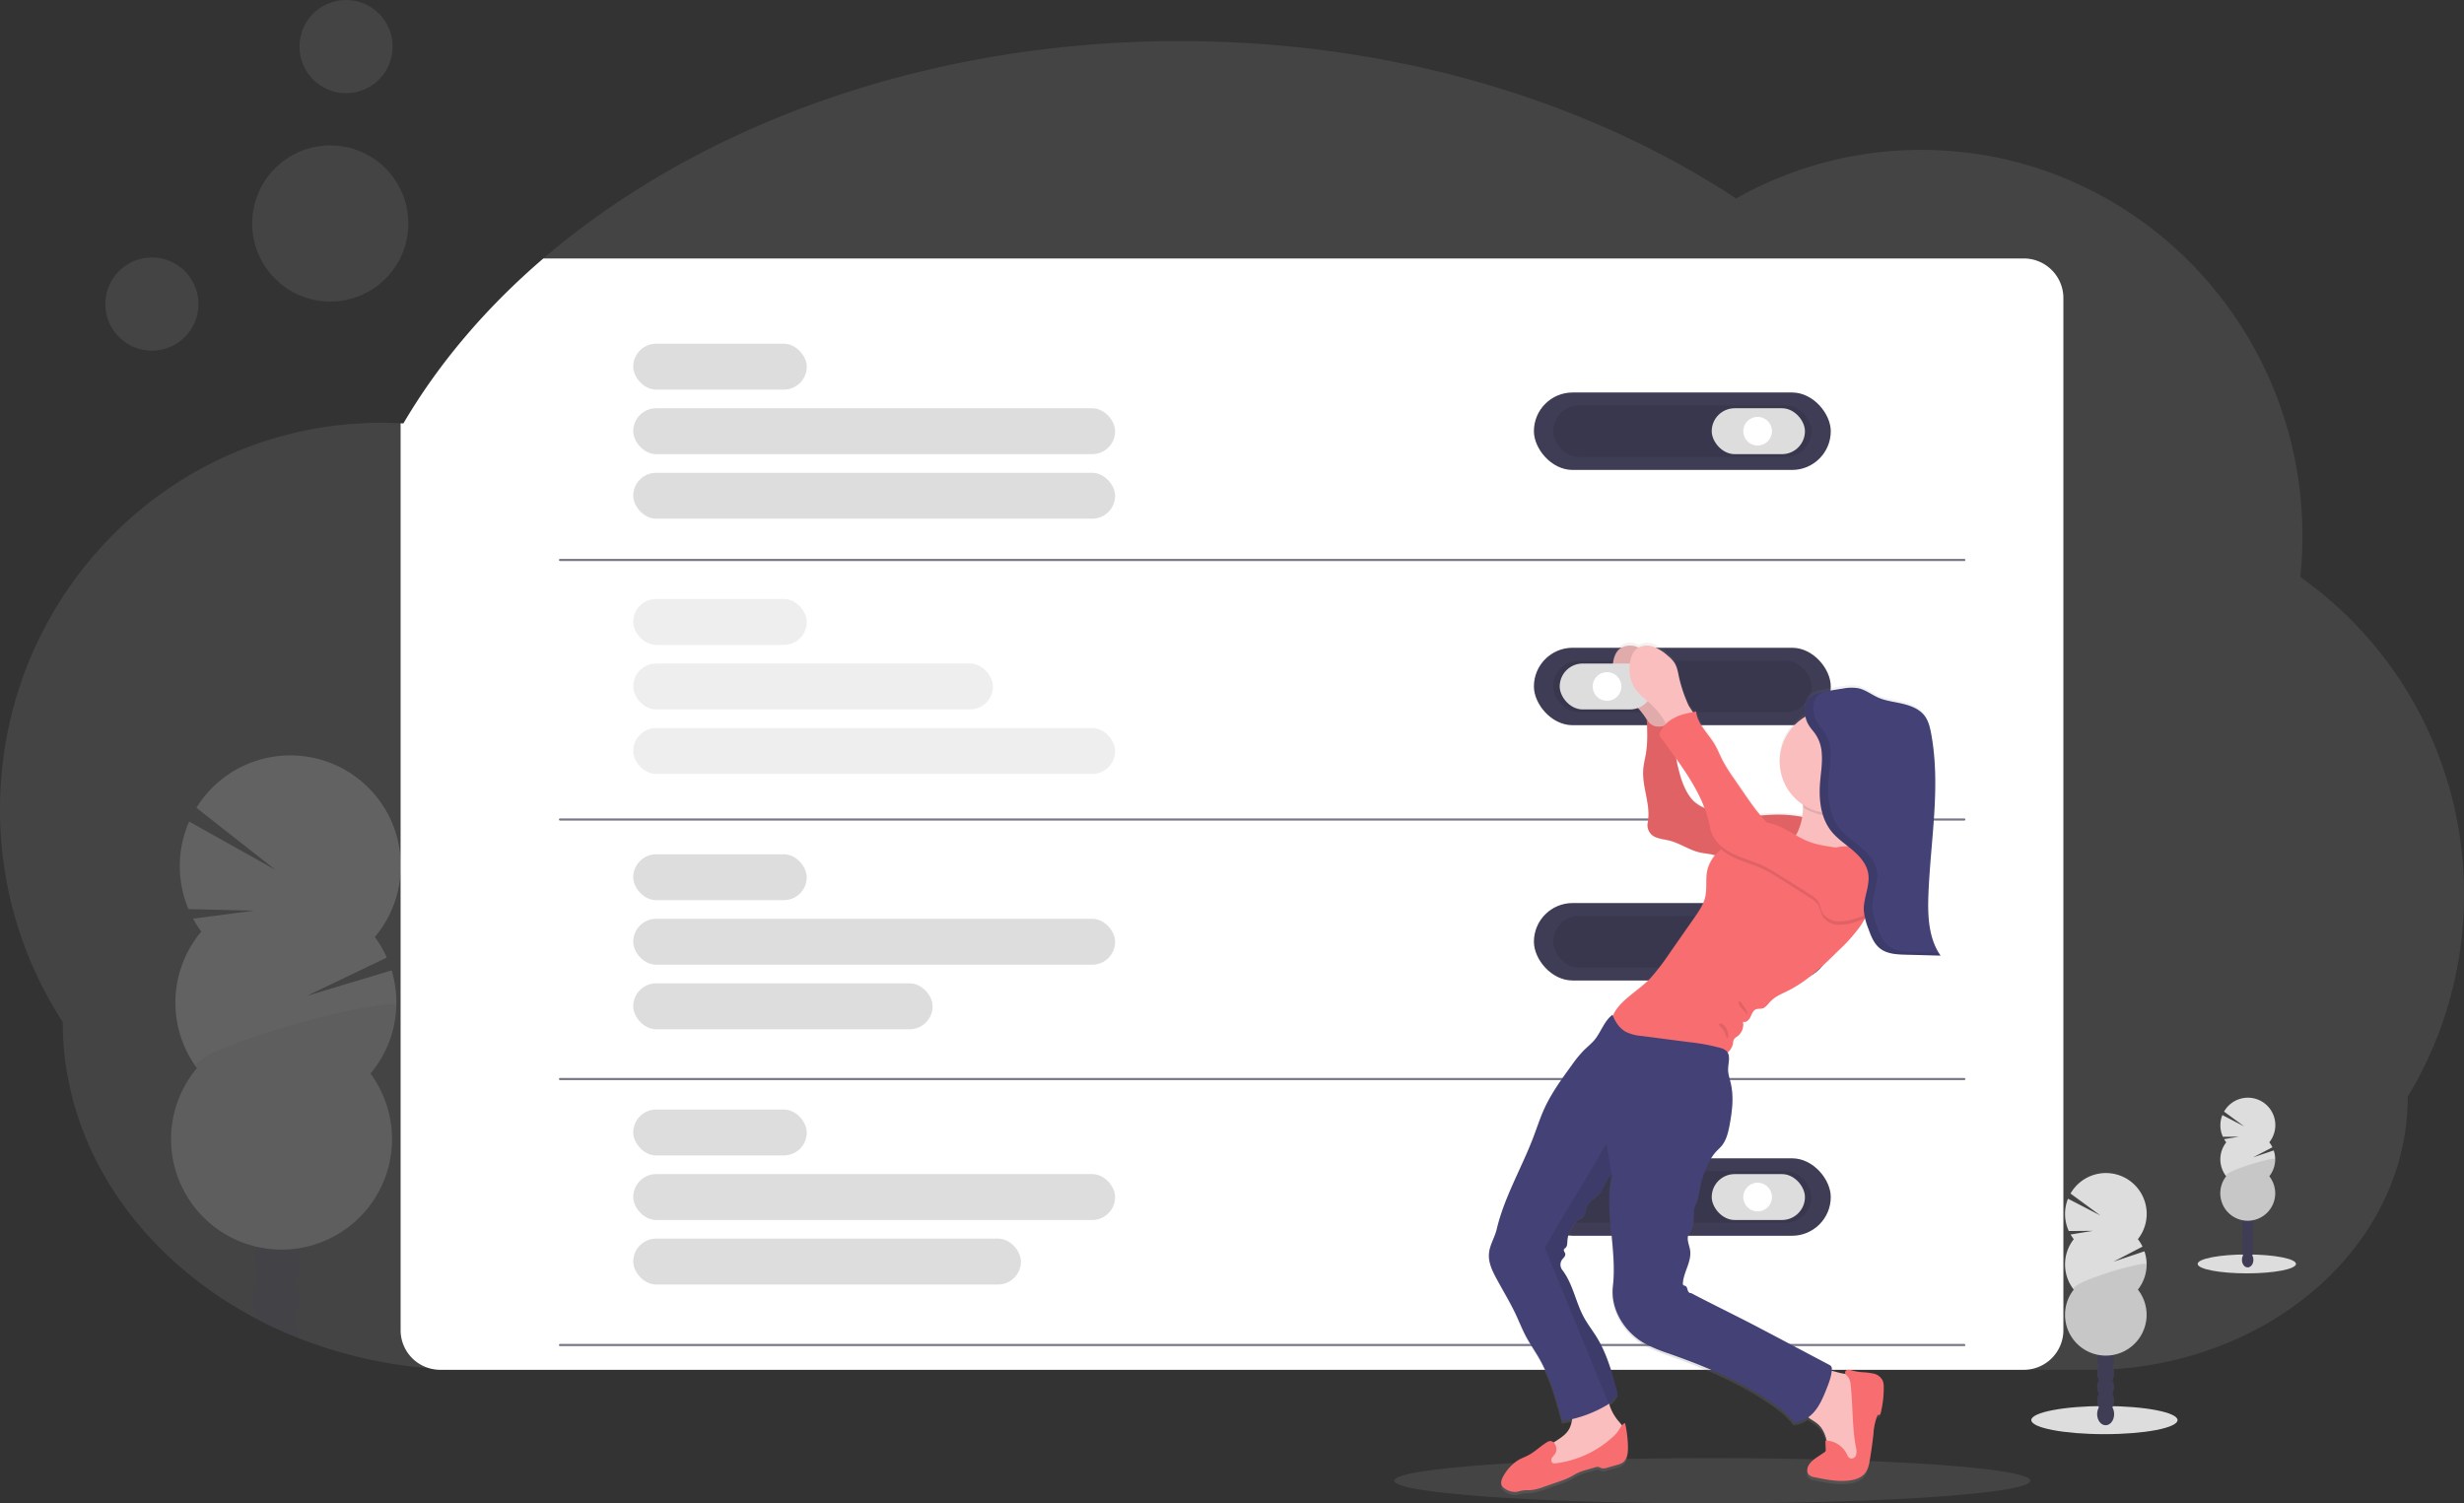 <svg xmlns="http://www.w3.org/2000/svg" width="1144" height="697.99" data-name="Layer 1" viewBox="0 0 1144 697.99"><rect x="0" y="0" width="1144" height="697.99" fill="#333333" stroke="none"/><defs><linearGradient id="a" x1="2612.03" x2="2612.03" y1="795.18" y2="399.52" gradientTransform="matrix(-1 0 0 1 3436 0)" gradientUnits="userSpaceOnUse"><stop offset="0" stop-color="gray" stop-opacity=".25"/><stop offset=".54" stop-color="gray" stop-opacity=".12"/><stop offset="1" stop-color="gray" stop-opacity=".1"/></linearGradient></defs><title>personal settings</title><path fill="#ddd" d="M1144 415.31a180.56 180.56 0 0 1-26.12 93.88c0 34.62-16.14 66-42.32 88.87a144.74 144.74 0 0 1-21.08 15.28c-.3.19-.61.37-.92.55-.56.33-1.12.66-1.69 1l-.53.31a164.61 164.61 0 0 1-81.1 20.8H217.17q-9 0-17.84-.72a211.15 211.15 0 0 1-61.06-14.14q-5.72-2.26-11.22-4.86-2.62-1.23-5.19-2.53c-1.07-.54-2.14-1.1-3.2-1.66A187.42 187.42 0 0 1 84.2 588.7c-34-29.23-55.08-69.61-55.08-114.21A180.5 180.5 0 0 1 0 375.82c0-99.14 79.24-179.51 177-179.51 3 0 6 .09 9 .25.43 0 .85 0 1.28.06 16.48-28.09 38.51-53.9 65-76.62C324.52 58.1 430.1 19.08 547.71 19.08c98.82 0 189.15 27.55 258.34 73.07A174.18 174.18 0 0 1 892 69.6c97.74 0 177 80.37 177 179.51a184.9 184.9 0 0 1-1 18.78 180 180 0 0 1 76 147.42z" opacity=".1"/><g opacity=".2"><path fill="#3f3d56" d="M138.37 619.79c0 .46-.05.91-.1 1.35q-5.72-2.26-11.22-4.86a9.1 9.1 0 0 1-5.19-2.53c-1.07-.54-2.14-1.1-3.2-1.66a13.68 13.68 0 0 1 .81-1.46c2.06-3.26 5.19-5.3 8.64-5.19s6.44 2.34 8.29 5.71a16.87 16.87 0 0 1 1.97 8.64z"/><path fill="#3f3d56" d="M138.91 602.67a16.88 16.88 0 0 1-2.51 8.48c-2.06 3.25-5.19 5.29-8.64 5.18l-.71-.05a9.1 9.1 0 0 1-5.19-2.53 12.53 12.53 0 0 1-2.39-3.12 17.55 17.55 0 0 1 .54-17.12c2.06-3.26 5.19-5.3 8.64-5.19s6.44 2.34 8.29 5.71a16.87 16.87 0 0 1 1.97 8.64z"/><ellipse cx="156.75" cy="686.21" fill="#3f3d56" rx="14.01" ry="10.7" transform="rotate(-88.19 90.65 650.171)"/><ellipse cx="157.29" cy="669.09" fill="#3f3d56" rx="14.01" ry="10.7" transform="rotate(-88.19 91.187 633.053)"/><ellipse cx="157.83" cy="651.97" fill="#3f3d56" rx="14.01" ry="10.7" transform="rotate(-88.3 91.284 615.336)"/><path fill="#ddd" d="M93.47 432.55a49.66 49.66 0 0 1-3.8-6l28.26-3.73-30.42-.73a51.38 51.38 0 0 1 .31-40.64l40.12 22.45-36.75-28.85a51.28 51.28 0 1 1 82.84 60 51.12 51.12 0 0 1 5.55 9.53l-37.09 17.81 39.33-11.83a51.34 51.34 0 0 1-9.82 47.91 51.28 51.28 0 1 1-80.56-2.54 51.28 51.28 0 0 1 2-63.38z"/><path d="M184 467.13a51.06 51.06 0 0 1-12 31.34 51.28 51.28 0 1 1-80.56-2.54c-6.57-8.93 92.74-34.56 92.56-28.8z" opacity=".1"/></g><path fill="#fff" d="M958 138.41v479.18A18.41 18.41 0 0 1 939.59 636H204.41a18.13 18.13 0 0 1-5.08-.72A18.38 18.38 0 0 1 186 617.59V403.75 196.56c.43 0 .85 0 1.28.06 16.48-28.09 38.51-53.9 65-76.62h687.31A18.41 18.41 0 0 1 958 138.41z"/><rect width="137.83" height="35.96" x="712.17" y="182.23" fill="#3f3d56" rx="17.98"/><rect width="119.86" height="23.93" x="721.15" y="188.24" opacity=".1" rx="11.97"/><rect width="43.28" height="21.31" x="794.73" y="189.55" fill="#ddd" rx="10.65"/><circle cx="816.04" cy="200.21" r="6.66" fill="#fff"/><rect width="137.83" height="35.96" x="712.17" y="419.28" fill="#3f3d56" rx="17.98"/><rect width="119.86" height="23.93" x="721.15" y="425.29" opacity=".1" rx="11.97"/><rect width="43.28" height="21.31" x="794.73" y="426.6" fill="#ddd" rx="10.65"/><circle cx="816.04" cy="437.26" r="6.66" fill="#fff"/><rect width="137.83" height="35.96" x="712.17" y="537.8" fill="#3f3d56" rx="17.98"/><rect width="119.86" height="23.93" x="721.15" y="543.82" opacity=".1" rx="11.97"/><rect width="43.28" height="21.31" x="794.73" y="545.13" fill="#ddd" rx="10.65"/><circle cx="816.04" cy="555.78" r="6.66" fill="#fff"/><rect width="80.57" height="21.31" x="294" y="159.59" fill="#ddd" rx="10.65"/><rect width="223.73" height="21.31" x="294" y="189.55" fill="#ddd" rx="10.65"/><rect width="223.73" height="21.31" x="294" y="219.52" fill="#ddd" rx="10.65"/><g fill="#ddd" opacity=".5"><rect width="80.57" height="21.31" x="294" y="278.11" rx="10.65"/><rect width="167" height="21.31" x="294" y="308.08" rx="10.65"/><rect width="223.73" height="21.31" x="294" y="338.04" rx="10.65"/></g><rect width="80.57" height="21.31" x="294" y="396.64" fill="#ddd" rx="10.65"/><rect width="223.73" height="21.31" x="294" y="426.6" fill="#ddd" rx="10.65"/><rect width="139" height="21.31" x="294" y="456.57" fill="#ddd" rx="10.65"/><rect width="80.57" height="21.31" x="294" y="515.16" fill="#ddd" rx="10.65"/><rect width="223.73" height="21.31" x="294" y="545.13" fill="#ddd" rx="10.65"/><rect width="180" height="21.31" x="294" y="575.09" fill="#ddd" rx="10.65"/><path fill="none" stroke="#3f3d56" stroke-linecap="round" stroke-miterlimit="10" d="M260 259.99h652M260 380.49h652M260 500.99h652M260 624.49h652" opacity=".7"/><ellipse cx="795" cy="687.49" fill="#ddd" opacity=".1" rx="147.68" ry="10.5"/><circle cx="70.52" cy="141.18" r="21.63" fill="#ddd" opacity=".1"/><circle cx="160.67" cy="21.63" r="21.63" fill="#ddd" opacity=".1"/><circle cx="153.34" cy="103.76" r="36.25" fill="#ddd" opacity=".1"/><rect width="137.83" height="35.96" x="712.17" y="300.75" fill="#3f3d56" rx="17.98"/><rect width="119.86" height="23.93" x="721.15" y="306.77" opacity=".1" rx="11.97"/><path fill="url(#a)" d="M753.17 762c1.57-.23 3.14-.55 4.68-.91a14.62 14.62 0 0 1-1.32 4.44c-1.53 2.9-4.52 4.65-7.27 6.43a2.25 2.25 0 0 0-2.84-.19c-3.31 2-5.95 4.82-9.46 6.54-1.23.6-2.51 1.08-3.71 1.75a20 20 0 0 0-7 7.23c-1 1.55-1.81 3.59-.83 5.13a4.44 4.44 0 0 0 1.42 1.27 8.08 8.08 0 0 0 4.87 1.45c1-.09 2-.47 3.09-.64 1.37-.24 2.77-.12 4.15-.24a24.26 24.26 0 0 0 5.84-1.51l6.87-2.4a39.68 39.68 0 0 0 5.65-2.32c1.09-.59 2.12-1.28 3.23-1.82a26 26 0 0 1 3.86-1.36l3.9-1.14a3.8 3.8 0 0 1 1.76-.23c.54.1 1 .44 1.55.58a4.68 4.68 0 0 0 2.5-.24l4.52-1.28a8.52 8.52 0 0 0 2.69-1.12c2.07-1.47 2.44-4.39 2.43-6.94a52.57 52.57 0 0 0-1.3-11.48 3.57 3.57 0 0 0-1.47 1.11 21.44 21.44 0 0 0-1.49-1.87 22.31 22.31 0 0 1-4.51-8.33 14.66 14.66 0 0 0 4-4.52c-2.39-9.11-4.84-18.36-9.7-26.4-1.59-2.62-3.41-5.08-5-7.66-4.73-7.5-5.7-17-11.11-24a4.16 4.16 0 0 1 0-4.88c.62-.82 1.62-1.59 1.43-2.61-.14-.73-.9-1.4-.61-2.08.14-.33.48-.51.74-.75.92-.86.8-2.31.89-3.57.2-3.18 2.09-6 3.91-8.56a5.26 5.26 0 0 1 1.44-1.56c.49-.3 1.07-.44 1.56-.74 1.72-1.09 1.6-3.62 2.42-5.5 1.08-2.48 3.8-3.73 5.58-5.74 2.27-2.56 2.85-6.12 5.24-8.35a6.13 6.13 0 0 1 .79-.64 40.24 40.24 0 0 0-1.41 11.65c-.23 13.53 3.13 27.53 1.56 41-1.24 10.66 5.27 21.29 14.5 26.62a69.31 69.31 0 0 0 11.29 4.79c5.78 2.07 11.54 4.2 17.21 6.58q6 2.52 11.84 5.41a147.35 147.35 0 0 1 14 7.81c5.56 3.57 11.13 7.19 15.08 12.52a11.94 11.94 0 0 0 6.66-2.45c1.52 1.2 3.36 2.11 4.79 3.44a14.46 14.46 0 0 1 3.8 7.46h-.6c.07 1.33.13 2.66.2 4a1.7 1.7 0 0 1-.15 1 1.81 1.81 0 0 1-.54.49l-3.08 2.09c-2.24 1.51-4.71 3.42-4.83 6.13a3.12 3.12 0 0 0 .67 2.19 4.72 4.72 0 0 0 2.74 1.24c5.36 1.13 10.85 2.23 16.28 1.5 2.58-.35 5.25-1.2 6.93-3.2 1.54-1.82 2-4.29 2.42-6.64.67-4 1.23-8.09 1.67-12.15a26.86 26.86 0 0 1 1.66-8.07 1 1 0 0 1 .43-.54c.23-.1.5 0 .74-.1s.4-.47.48-.77a47.71 47.71 0 0 0 1.43-12.08 8.14 8.14 0 0 0-.47-3.11 6.28 6.28 0 0 0-4.28-3.3 34.09 34.09 0 0 0-5.53-.66 27.46 27.46 0 0 1-4.59-.84 4.2 4.2 0 0 0-1.91-.25 1.34 1.34 0 0 0-1.16 1.33 1.71 1.71 0 0 0 .24.65l-1.56-.31c-1.26-.23-3-.78-4.89-1.24q0-.48.06-1a1.89 1.89 0 0 0-1.06-1.72l-26.42-14.12-4.94-2.64c-10.82-5.79-22-11.14-32.85-16.93-.72.22-1.32-.61-1.53-1.35s-.36-1.62-1.05-1.95c-.34-.16-.79-.15-1-.44a1.19 1.19 0 0 1-.19-.89c.35-5.27 4.12-10.13 3.37-15.35-.32-2.23-1.47-4.43-1-6.62.35-1.51 1.43-2.74 2-4.18 1.3-3.22 0-7.09 1.42-10.24a23.71 23.71 0 0 0 1.91-6.52 44.79 44.79 0 0 1 4-12.94 23.35 23.35 0 0 1 3.72-5.67c.79-.86 1.68-1.63 2.44-2.52 2.3-2.75 3.15-6.41 3.8-10 1.18-6.41 2-13.06.52-19.42-.5-2.16-1.26-4.31-1.23-6.53 0-2.66 1.07-5.71-.22-7.84a6.9 6.9 0 0 0 2.49-4.27 5.52 5.52 0 0 1 .35-1.77 5.14 5.14 0 0 1 1.67-1.5 6.91 6.91 0 0 0 2.58-6.87c1.37.62 2.81-.77 3.46-2.14s1.14-3 2.53-3.62c.94-.4 2-.16 3-.42 1.59-.41 2.56-2 3.68-3.17 2.28-2.46 5.51-3.73 8.5-5.24 8.86-4.51 16.08-11.64 23.15-18.66a78.38 78.38 0 0 0 10-11.26 45.8 45.8 0 0 0 2.19-3.62l.18-.09.06.22c.11.44.24.88.37 1.31.32 1 .68 2.07 1 3.09 1.08 3 2.25 6.2 4.45 8.47a10.48 10.48 0 0 0 2.28 1.77 15.3 15.3 0 0 0 5.87 1.76c.78.1 1.57.16 2.36.2s1.58.07 2.36.09l16.18.43c-5.56-8.06-6-18.54-5.63-28.35.93-25.2 5.84-50.63 1.28-75.43-.55-3-1.28-6-3.11-8.41-2.4-3.15-6.34-4.67-10.18-5.56s-7.83-1.32-11.42-2.93c-3-1.37-5.76-3.57-9-4.29a19.82 19.82 0 0 0-7.2.12q-4.38.65-8.71 1.54l-.7.15h.03l-.48.11h-.13l-.43.1h-.16l-.4.11-.18.05-.37.12-.21.07-.34.11-.22.09-.32.12-.24.1-.29.13-.24.12-.27.13-.24.14-.25.14-.24.16-.23.15-.24.17-.2.16-.23.2-.19.17a2.39 2.39 0 0 0-.22.23l-.17.17a3 3 0 0 0-.22.28c0 .05-.09.1-.13.16s-.18.26-.27.41v.06a6.09 6.09 0 0 0-.55 1.19c-.07.21-.14.42-.19.63a9.54 9.54 0 0 0-.22 1.3c0 .22 0 .45-.05.67v1.33a19.62 19.62 0 0 0 .25 2.24 24.37 24.37 0 0 0-1.16 41.23 10.94 10.94 0 0 1 .08 1.19v.26a33 33 0 0 1-.44 4.22 58.66 58.66 0 0 0-12-1.07c-2.4 0-4.82.22-7.24.41a109.13 109.13 0 0 1-7.24-9.8l-5.34-7.83a74.58 74.58 0 0 1-5-8c-1.31-2.54-2.33-5.24-3.79-7.7-3-5.07-7.9-9.38-8.51-15.25l-1.41.29c-.77-1.26-1.74-2.59-2.1-3.32a65.55 65.55 0 0 1-4.44-13c-.49-2.32-.86-4.74-2.13-6.74a15.19 15.19 0 0 0-3.11-3.3 20.57 20.57 0 0 0-6.66-4.2 8.61 8.61 0 0 0-6.81.4 10 10 0 0 0-1-.4 8.25 8.25 0 0 0-7.56.88c-2.1 1.61-3 4.37-3.32 7a17.28 17.28 0 0 0 1.78 10.62c2 3.58 5.58 6 8.54 8.84a34.59 34.59 0 0 1 5.37 6.68 73.16 73.16 0 0 1-.41 16.21c-.38 2.3-1 4.56-1.18 6.88-.73 8.38 3.63 16.76 2.07 25a6.1 6.1 0 0 0 2.83 6.47c2.24 1.21 4.86 1.37 7.32 2 4.83 1.24 9 4.33 13.88 5.48 2.25.54 4.59.64 6.83 1.24l.35.11a16.27 16.27 0 0 0-3.59 6.82c-1 4.2-.06 8.69-1.06 12.89-.82 3.46-2.88 6.48-4.91 9.41q-5.86 8.48-11.74 17a104.13 104.13 0 0 1-8.65 11.37c-5.39 5.89-14.69 10.56-17.43 17.64-.06-.17-.14-.34-.2-.51-3.88 2.85-5.33 8.16-8.42 11.85-1.51 1.79-3.37 3.24-5 4.9a56.54 56.54 0 0 0-5.53 6.87c-4.6 6.38-9.23 12.79-12.52 19.94-1.72 3.72-3.05 7.59-4.42 11.44-5.38 15.17-14.16 29.56-17.81 45.25-.89 3.83-3.22 7.29-3.57 11.21-.39 4.18 1.52 8.2 3.5 11.89 3 5.64 6.34 11.12 9 16.92 1.57 3.38 2.93 6.87 4.68 10.17 1.91 3.6 4.25 6.94 6.25 10.49 4.87 9.11 7.67 19.18 10.26 29.11zm66.16-286.55l-.48-.24A16.57 16.57 0 0 1 814 472c-4.31-4.6-6.16-11.53-7.51-17.72-.16-.74-.3-1.47-.43-2.21 5.23 7.43 10.17 15.11 13.27 23.4z" transform="translate(-28 -101)"/><path fill="#fbbebe" d="M771.68 314.4c-.49-2.31-.85-4.71-2.12-6.69a15.16 15.16 0 0 0-3.12-3.28 20.74 20.74 0 0 0-6.68-4.17 8.34 8.34 0 0 0-7.56.87c-2.11 1.6-3 4.34-3.33 7a17.07 17.07 0 0 0 1.78 10.55c2.05 3.56 5.59 5.94 8.56 8.78a34.39 34.39 0 0 1 5.58 7 20.21 20.21 0 0 0 2.54 3.72 4.84 4.84 0 0 0 4 1.61 7 7 0 0 0 3.27-1.93c1.22-1.07 4.5-3 4.6-4.67.08-1.37-2.48-4.47-3.11-5.76a65.41 65.41 0 0 1-4.41-13.03z"/><path d="M771.68 314.4c-.49-2.31-.85-4.71-2.12-6.69a15.16 15.16 0 0 0-3.12-3.28 20.74 20.74 0 0 0-6.68-4.17 8.34 8.34 0 0 0-7.56.87c-2.11 1.6-3 4.34-3.33 7a17.07 17.07 0 0 0 1.78 10.55c2.05 3.56 5.59 5.94 8.56 8.78a34.39 34.39 0 0 1 5.58 7 20.21 20.21 0 0 0 2.54 3.72 4.84 4.84 0 0 0 4 1.61 7 7 0 0 0 3.27-1.93c1.22-1.07 4.5-3 4.6-4.67.08-1.37-2.48-4.47-3.11-5.76a65.41 65.41 0 0 1-4.41-13.03z" opacity=".1"/><path fill="#f86d70" d="M840.85 380.23a58.88 58.88 0 0 0-16.18-2c-9.11.13-18.49 2.34-27.17-.46A47.4 47.4 0 0 1 791 375a16.58 16.58 0 0 1-4.86-3.19c-4.32-4.57-6.18-11.46-7.52-17.6a117.44 117.44 0 0 1-2.05-18.73c-2.25 1.05-4.63 2.08-7.1 1.87s-5-2.11-5-4.59c.37 5.82.64 11.71-.33 17.45-.38 2.28-1 4.53-1.17 6.83-.74 8.33 3.63 16.65 2.07 24.86a6 6 0 0 0 2.83 6.42c2.24 1.21 4.87 1.36 7.33 2 4.83 1.23 9 4.3 13.9 5.45 2.25.53 4.6.63 6.84 1.23 3.19.85 6.1 2.68 9.36 3.25 2.44.44 5 .14 7.43.35 2.15.18 4.25.74 6.41.8 5.28.13 10.26-2.85 13.76-6.81s5.73-9.59 7.95-14.36z"/><path d="M840.85 380.23a58.88 58.88 0 0 0-16.18-2c-9.11.13-18.49 2.34-27.17-.46A47.4 47.4 0 0 1 791 375a16.58 16.58 0 0 1-4.86-3.19c-4.32-4.57-6.18-11.46-7.52-17.6a117.44 117.44 0 0 1-2.05-18.73c-2.25 1.05-4.63 2.08-7.1 1.87s-5-2.11-5-4.59c.37 5.82.64 11.71-.33 17.45-.38 2.28-1 4.53-1.17 6.83-.74 8.33 3.63 16.65 2.07 24.86a6 6 0 0 0 2.83 6.42c2.24 1.21 4.87 1.36 7.33 2 4.83 1.23 9 4.3 13.9 5.45 2.25.53 4.6.63 6.84 1.23 3.19.85 6.1 2.68 9.36 3.25 2.44.44 5 .14 7.43.35 2.15.18 4.25.74 6.41.8 5.28.13 10.26-2.85 13.76-6.81s5.73-9.59 7.95-14.36z" opacity=".1"/><path fill="#fbbebe" d="M855.31 637.67a13.69 13.69 0 0 1 4.67 1.46 11 11 0 0 1 4.06 5.48c2.18 5.38 2.63 11.3 2.73 17.11.08 4.69-.08 9.49-1.76 13.87a8.83 8.83 0 0 1-2.31 3.63 8.33 8.33 0 0 1-3.18 1.54c-2.51.69-5.41.68-7.46-.92-2.28-1.78-2.85-4.93-3.33-7.78-.65-3.84-1.57-7.93-4.43-10.58-2.12-2-5.16-3-6.7-5.42-1.84-2.91-.87-6.71.3-9.95 1-2.81 2.51-8.5 5.45-9.94s8.91.95 11.96 1.5zM747 651.47a22.15 22.15 0 0 0 4.58 8.51c1.3 1.5 2.93 3.32 2.25 5.18a4.82 4.82 0 0 1-1.23 1.65c-9.66 9.44-23.17 14-36.57 15.72a1.29 1.29 0 0 1-.65 0c-.39-.17-.49-.67-.53-1.1a13.51 13.51 0 0 1 0-4.21c.65-3.27 3.52-5.58 6.33-7.39s5.88-3.55 7.44-6.5c1.95-3.66 1.13-8.43 3.45-11.86 1.88-2.79 5.38-4 8.71-4.5 1.15-.18 3.6-1.44 4.58-.86s1.3 4.21 1.64 5.36z"/><path fill="#f86d70" d="M856.63 637.33a1.33 1.33 0 0 1 1.16-1.32 4.35 4.35 0 0 1 1.91.24 26.5 26.5 0 0 0 4.59.85 34.07 34.07 0 0 1 5.54.65 6.27 6.27 0 0 1 4.29 3.27 8.12 8.12 0 0 1 .47 3.1 47.06 47.06 0 0 1-1.43 12c-.08.3-.2.65-.49.76s-.5 0-.73.11a.9.9 0 0 0-.43.54 26.42 26.42 0 0 0-1.67 8c-.44 4-1 8.06-1.67 12.06-.39 2.34-.88 4.8-2.42 6.6-1.69 2-4.36 2.83-6.94 3.18-5.44.72-10.93-.37-16.3-1.49a4.77 4.77 0 0 1-2.75-1.23 3.09 3.09 0 0 1-.67-2.18c.12-2.69 2.6-4.59 4.83-6.09l3.09-2.07a1.6 1.6 0 0 0 .54-.49 1.67 1.67 0 0 0 .15-1l-.2-4a11.33 11.33 0 0 1 9.87 6.14c.42.85.83 1.84 1.71 2.17a2.26 2.26 0 0 0 2.69-1.63 6.93 6.93 0 0 0-.09-3.47c-1.81-9.67-1.38-19.61-2.48-29.38a6.63 6.63 0 0 0-1-3.1c-.47-.67-1.46-1.32-1.57-2.22z"/><rect width="43.28" height="21.31" x="752.15" y="409.08" fill="#ddd" rx="10.65" transform="rotate(180 759.79 369.235)"/><circle cx="746.12" cy="318.73" r="6.66" fill="#fff"/><path fill="#f86d70" d="M722.11 674.82c-.45.75-1.16 1.33-1.58 2.1a1.8 1.8 0 0 0 .34 2.35 2.32 2.32 0 0 0 1.43.14 48.11 48.11 0 0 0 26-11.78 18.21 18.21 0 0 0 3.19-3.49c.85-1.29 1.57-2.87 3-3.41a51.92 51.92 0 0 1 1.34 11.45c0 2.54-.36 5.43-2.43 6.9a8.63 8.63 0 0 1-2.7 1.1l-4.52 1.28a4.81 4.81 0 0 1-2.51.24c-.53-.14-1-.48-1.55-.58a3.8 3.8 0 0 0-1.76.23l-3.91 1.14a24.86 24.86 0 0 0-3.86 1.35c-1.12.53-2.15 1.21-3.24 1.8a38.78 38.78 0 0 1-5.66 2.3l-6.87 2.39a24.91 24.91 0 0 1-5.85 1.5c-1.38.12-2.79 0-4.16.23-1 .18-2 .56-3.1.64a8.11 8.11 0 0 1-4.87-1.44 4.53 4.53 0 0 1-1.42-1.26c-1-1.53-.13-3.55.83-5.1a20.16 20.16 0 0 1 7-7.18c1.2-.66 2.49-1.14 3.72-1.74 3.51-1.7 6.16-4.54 9.47-6.48 3.13-1.83 5.14 2.9 3.67 5.32z"/><path fill="#fbbebe" d="M818.69 397.94a28.57 28.57 0 0 0 12.16 4.73 49.5 49.5 0 0 0 6.88.37 174.85 174.85 0 0 0 28.63-2.39c-3.76-4.15-7.57-8.59-9-14a23.11 23.11 0 0 1-.44-8.77 66 66 0 0 1 2.68-11 77.63 77.63 0 0 1-12.1-.31c-2.29-.24-7.91-2.32-9.9-.74s-.46 6.67-.43 9.06a2.26 2.26 0 0 1 0 .26 28.93 28.93 0 0 1-2.31 10.58c-2.86 6.46-9.06 11.78-16.17 12.21z"/><path d="M837.18 374.84a24.06 24.06 0 0 0 19.75 3 66 66 0 0 1 2.68-11 77.63 77.63 0 0 1-12.1-.31c-2.29-.24-7.91-2.32-9.9-.74s-.46 6.66-.43 9.05z" opacity=".1"/><circle cx="850.38" cy="353.54" r="24.11" fill="#fbbebe"/><path fill="#f86d70" d="M748.09 475.53a11.23 11.23 0 0 0 5.44 9.67 21.69 21.69 0 0 0 5.9 2.08c11 2.66 22.32 4.8 33.65 4.15a18.49 18.49 0 0 0 7.14-1.5 7.66 7.66 0 0 0 4.41-5.51 5.18 5.18 0 0 1 .34-1.75 5.11 5.11 0 0 1 1.67-1.49 6.84 6.84 0 0 0 2.59-6.82c1.37.62 2.81-.77 3.46-2.13s1.15-3 2.53-3.59c.94-.4 2-.16 3-.42 1.59-.41 2.56-2 3.68-3.15 2.28-2.44 5.53-3.7 8.51-5.21 8.88-4.47 16.11-11.56 23.2-18.53a77.76 77.76 0 0 0 10-11.18 41.2 41.2 0 0 0 2.2-3.6 101.82 101.82 0 0 0 5.55-12.71c.9-2.34 1.81-4.8 1.44-7.28 0-.22-.08-.44-.13-.67a14 14 0 0 0-2.19-4.42c-2.45-3.6-5.66-7-9.88-8.12s-8.42.23-12.71 1.14a31.85 31.85 0 0 1-4.31.66c-4.54.32-9-.9-13.42-2.11l-4.78-1.32c-2.39-.66-3.59-3.55-6-4.06a8.12 8.12 0 0 0-3.25.17c-4.91.93-9.87 2.14-14.2 4.64a21.32 21.32 0 0 0-2.76 1.88 17.47 17.47 0 0 0-6.42 9.47c-1 4.17-.06 8.63-1.06 12.8-.82 3.44-2.89 6.44-4.91 9.34L775 442.83a104.13 104.13 0 0 1-8.66 11.28c-6.34 6.89-18.08 12.07-18.25 21.42z"/><path fill="#fbbebe" d="M779.53 314.4c-.49-2.31-.85-4.71-2.12-6.69a15.16 15.16 0 0 0-3.12-3.28 20.74 20.74 0 0 0-6.68-4.17 8.34 8.34 0 0 0-7.56.87c-2.11 1.6-3 4.34-3.33 7a17.07 17.07 0 0 0 1.78 10.55c2 3.56 5.59 5.94 8.56 8.78a34.39 34.39 0 0 1 5.58 7 20.21 20.21 0 0 0 2.54 3.72 4.84 4.84 0 0 0 4 1.61 7 7 0 0 0 3.27-1.93c1.22-1.07 4.5-3 4.6-4.67.08-1.37-2.48-4.47-3.11-5.76a65.41 65.41 0 0 1-4.41-13.03z"/><path fill="#434175" d="M694.81 593.64c3 5.6 6.34 11 9.05 16.8 1.57 3.37 2.93 6.83 4.68 10.11 1.91 3.57 4.26 6.89 6.26 10.41 5 8.9 7.83 18.94 10.42 28.83a57.39 57.39 0 0 0 20.52-7.22 12.9 12.9 0 0 0 1.23-.79 14.52 14.52 0 0 0 4.14-4.57c-2.39-9-4.84-18.23-9.71-26.22-1.59-2.6-3.41-5-5-7.61-4.73-7.45-5.71-16.84-11.12-23.81a4.08 4.08 0 0 1 0-4.84c.62-.81 1.62-1.58 1.43-2.59-.14-.73-.9-1.39-.61-2.07.14-.33.48-.51.74-.75.92-.84.8-2.29.89-3.53.2-3.16 2.09-5.93 3.92-8.51a5.34 5.34 0 0 1 1.44-1.55c.49-.3 1.07-.44 1.56-.74 1.72-1.07 1.6-3.59 2.43-5.46 1.08-2.46 3.8-3.71 5.59-5.7 2.27-2.54 2.84-6.07 5.24-8.29a7.11 7.11 0 0 1 .79-.64 39.7 39.7 0 0 0-1.41 11.61c-.23 13.44 3.13 27.34 1.56 40.69-1.24 10.58 5.28 21.14 14.52 26.44a70.28 70.28 0 0 0 11.31 4.76c5.78 2.05 11.56 4.16 17.23 6.53 4 1.66 8 3.46 11.86 5.37a146 146 0 0 1 14 7.76c5.57 3.54 11.15 7.14 15.1 12.43 3.83-.1 7.34-2.4 9.76-5.37s3.93-6.56 5.34-10.11c1.23-3.07 2.45-6.22 2.54-9.53a1.9 1.9 0 0 0-1.06-1.71l-26.46-14-5-2.62c-10.83-5.75-22-11.07-32.89-16.81-.73.21-1.33-.62-1.54-1.34s-.36-1.62-1.05-1.94c-.35-.16-.79-.16-1-.44a1.2 1.2 0 0 1-.18-.88c.35-5.24 4.13-10.06 3.37-15.25-.32-2.22-1.47-4.4-1-6.57.35-1.51 1.43-2.73 2-4.16 1.29-3.2 0-7 1.42-10.17a23.34 23.34 0 0 0 1.91-6.48 43.88 43.88 0 0 1 4.05-12.84 23.18 23.18 0 0 1 3.72-5.64c.8-.85 1.69-1.62 2.44-2.5 2.31-2.73 3.15-6.37 3.81-9.88 1.18-6.37 2-13 .52-19.29-.5-2.15-1.26-4.28-1.23-6.49 0-2.91 1.31-6.32-.71-8.43a6.6 6.6 0 0 0-3-1.52 90.43 90.43 0 0 0-14.35-2.65L762.22 481a20.28 20.28 0 0 1-7.35-1.91c-3-1.65-5-4.72-6.2-7.92-3.88 2.83-5.34 8.1-8.43 11.76-1.51 1.79-3.37 3.23-5 4.87a55.11 55.11 0 0 0-5.54 6.83c-4.61 6.33-9.25 12.71-12.55 19.8-1.71 3.69-3 7.54-4.42 11.36-5.39 15.07-14.18 29.37-17.83 44.94-.9 3.81-3.23 7.24-3.58 11.14-.41 4.13 1.5 8.13 3.49 11.77z"/><path d="M810.53 468.54a6.85 6.85 0 0 1 .81 3.26c-.49-2.44-3.85-3.79-4.06-6.2-.1-1.11.1-1.06.79-.47 1.05.87 1.5 2.45 2.46 3.41zM800.32 475.94a5.15 5.15 0 0 1 1.53 2.26 5.75 5.75 0 0 1 .3 3.93c-.49-.23-.66-.83-.81-1.36a9.38 9.38 0 0 0-1-2.33c-.4-.63-2.23-2.13-2.21-2.82-.03-1.04 1.7-.05 2.19.32zM799.14 394.35a25.23 25.23 0 0 0 5.08 3.38c4.78 2.42 10.07 3.69 14.88 6a72.17 72.17 0 0 1 6.9 4c4.77 3 9.53 6 14.29 9.05a15.75 15.75 0 0 1 3.15 2.39c1.72 1.84 1.71 5 3.28 7a9.4 9.4 0 0 0 6.93 3.2 22.5 22.5 0 0 0 7.73-1.3 38.24 38.24 0 0 0 4.42-1.61 20.47 20.47 0 0 0 4.24-2.42 12.19 12.19 0 0 0 5-7.89 15.58 15.58 0 0 0-.85-6.44 25.11 25.11 0 0 0-1.52-3.91 15.17 15.17 0 0 0-1.22-2.05c-3.28-4.65-9.06-6.84-14.65-7.93-2.95-.57-5.95-.92-8.91-1.42a31.85 31.85 0 0 1-4.31.66c-4.54.32-9-.9-13.42-2.11l-4.78-1.32c-2.39-.66-3.59-3.55-6-4.06a8.12 8.12 0 0 0-3.25.17c-4.91.93-9.87 2.14-14.2 4.64a21.32 21.32 0 0 0-2.79 1.97z" opacity=".1"/><path fill="#f86d70" d="M787.49 330.36c.61 5.83 5.53 10.11 8.53 15.14 1.46 2.45 2.48 5.13 3.79 7.66a75 75 0 0 0 5 8l5.35 7.77c3.15 4.57 6.33 9.18 10.35 13 7 1.19 12.9 6.4 19.55 8.93 5.33 2 11.13 2.3 16.72 3.39s11.37 3.27 14.65 7.93a20.83 20.83 0 0 1 2.74 6 15.54 15.54 0 0 1 .85 6.43 12.19 12.19 0 0 1-5 7.9 27.71 27.71 0 0 1-8.65 4 22.74 22.74 0 0 1-7.73 1.3 9.44 9.44 0 0 1-6.94-3.2c-1.56-2-1.55-5.19-3.27-7a15.75 15.75 0 0 0-3.15-2.39l-14.29-9a72.17 72.17 0 0 0-6.9-4c-4.81-2.35-10.1-3.62-14.88-6s-9.23-6.41-10.17-11.68c-2.91-16.19-14.12-29.84-23.7-43.21.31-.06.22-.78.33-1.08a14 14 0 0 1 7-7.08c3.08-1.67 6.5-2.1 9.82-2.81z"/><path fill="#434175" d="M838 330.48a8.87 8.87 0 0 1 1-5.08c1.59-2.64 4.91-3.57 7.93-4.19s5.8-1.1 8.72-1.52a20.1 20.1 0 0 1 7.21-.13c3.26.72 6 2.91 9 4.26 3.6 1.61 7.6 2 11.44 2.92s7.79 2.39 10.2 5.52c1.83 2.37 2.56 5.4 3.11 8.35 4.57 24.63-.35 49.89-1.28 74.92-.37 9.74.07 20.15 5.64 28.16l-16.21-.43c-4.15-.11-8.61-.33-11.87-2.89-2.88-2.25-4.24-5.88-5.46-9.31a29 29 0 0 1-2.08-8.35c-.25-5.88 3.09-11.65 2-17.44-.81-4.32-4-7.82-7.32-10.65s-7.1-5.3-9.83-8.75c-4.85-6.15-5.78-14.54-5.18-22.35.36-4.64 1.2-9.29.79-13.93a17.53 17.53 0 0 0-3.67-9.76c-2.55-3.08-3.9-5-4.14-9.35z"/><path d="M839 325.4c1.56-2.6 4.8-3.54 7.77-4.15a7.67 7.67 0 0 0-3.85 3 9 9 0 0 0-1 5.09c.22 4.35 1.57 6.27 4.15 9.35a17.44 17.44 0 0 1 3.68 9.76c.4 4.64-.43 9.28-.79 13.93-.61 7.8.32 16.2 5.18 22.35 2.72 3.45 6.47 5.91 9.83 8.75s6.51 6.33 7.32 10.65c1.08 5.78-2.26 11.56-2 17.44a28.51 28.51 0 0 0 2.07 8.34c1.23 3.44 2.59 7.07 5.46 9.32 3.26 2.56 7.73 2.78 11.88 2.89l11.48.3c.25.42.52.84.8 1.25l-16.21-.43c-4.15-.11-8.61-.33-11.87-2.89-2.88-2.25-4.24-5.88-5.46-9.31a29 29 0 0 1-2.08-8.35c-.25-5.88 3.09-11.65 2-17.44-.81-4.32-4-7.82-7.32-10.65s-7.1-5.3-9.83-8.75c-4.85-6.15-5.78-14.54-5.18-22.35.36-4.64 1.2-9.29.79-13.93a17.53 17.53 0 0 0-3.67-9.76c-2.58-3.08-3.93-5-4.16-9.35a8.87 8.87 0 0 1 1.01-5.06zM717.22 579.23L747 651.78a14.52 14.52 0 0 0 4.14-4.57c-2.39-9-4.84-18.23-9.71-26.22-1.59-2.6-3.41-5-5-7.61-4.73-7.45-5.71-16.84-11.12-23.81a4.08 4.08 0 0 1 0-4.84c.62-.81 1.62-1.58 1.43-2.59-.14-.73-.9-1.39-.61-2.07.14-.33.48-.51.74-.75.92-.84.8-2.29.89-3.53.2-3.16 2.09-5.93 3.92-8.51a5.34 5.34 0 0 1 1.44-1.55c.49-.3 1.07-.44 1.56-.74 1.72-1.07 1.6-3.59 2.43-5.46 1.08-2.46 3.8-3.71 5.59-5.7 2.27-2.54 2.84-6.07 5.24-8.29l.21-.52-2.25-14z" opacity=".1"/><ellipse cx="977.05" cy="659.35" fill="#ddd" rx="33.95" ry="6.53"/><ellipse cx="977.62" cy="656.57" fill="#3f3d56" rx="3.95" ry="5.17"/><ellipse cx="977.62" cy="650.25" fill="#3f3d56" rx="3.95" ry="5.17"/><ellipse cx="977.62" cy="643.92" fill="#3f3d56" rx="3.95" ry="5.17"/><ellipse cx="977.62" cy="637.6" fill="#3f3d56" rx="3.95" ry="5.17"/><ellipse cx="977.62" cy="631.27" fill="#3f3d56" rx="3.95" ry="5.17"/><ellipse cx="977.62" cy="624.95" fill="#3f3d56" rx="3.95" ry="5.17"/><ellipse cx="977.62" cy="618.63" fill="#3f3d56" rx="3.95" ry="5.17"/><path fill="#ddd" d="M962.82 575.35a18.78 18.78 0 0 1-1.47-2.17l10.38-1.71-11.23.09a19 19 0 0 1-.36-15l15.07 7.81-13.9-10.21a18.94 18.94 0 1 1 31.27 21.19 18.34 18.34 0 0 1 2.16 3.45l-13.48 7 14.38-4.82a19.07 19.07 0 0 1 1 6.07 18.85 18.85 0 0 1-4.06 11.71 18.93 18.93 0 1 1-29.76 0 18.94 18.94 0 0 1 0-23.41z"/><path d="M996.64 587.05a18.85 18.85 0 0 1-4.06 11.71 18.93 18.93 0 1 1-29.76 0c-2.54-3.22 33.82-13.83 33.82-11.71z" opacity=".1"/><ellipse cx="1043.17" cy="586.83" fill="#ddd" rx="22.83" ry="4.39"/><ellipse cx="1043.56" cy="584.97" fill="#3f3d56" rx="2.66" ry="3.48"/><ellipse cx="1043.56" cy="580.72" fill="#3f3d56" rx="2.66" ry="3.48"/><ellipse cx="1043.56" cy="576.46" fill="#3f3d56" rx="2.66" ry="3.48"/><ellipse cx="1043.56" cy="572.21" fill="#3f3d56" rx="2.66" ry="3.48"/><ellipse cx="1043.56" cy="567.96" fill="#3f3d56" rx="2.66" ry="3.48"/><ellipse cx="1043.56" cy="563.71" fill="#3f3d56" rx="2.66" ry="3.48"/><ellipse cx="1043.56" cy="559.45" fill="#3f3d56" rx="2.66" ry="3.48"/><path fill="#ddd" d="M1033.61 530.36a11 11 0 0 1-1-1.46l7-1.15-7.55.06a12.62 12.62 0 0 1-1.17-5.32 12.78 12.78 0 0 1 .92-4.77l10.14 5.26-9.35-6.87a12.73 12.73 0 1 1 21 14.25 12.56 12.56 0 0 1 1.45 2.32l-9.06 4.71 9.66-3.25a12.77 12.77 0 0 1-2.05 12 12.74 12.74 0 1 1-20 0 12.71 12.71 0 0 1 0-15.74z"/><path d="M1056.34 538.23a12.72 12.72 0 0 1-2.72 7.87 12.74 12.74 0 1 1-20 0c-1.72-2.17 22.72-9.3 22.72-7.87z" opacity=".1"/></svg>
